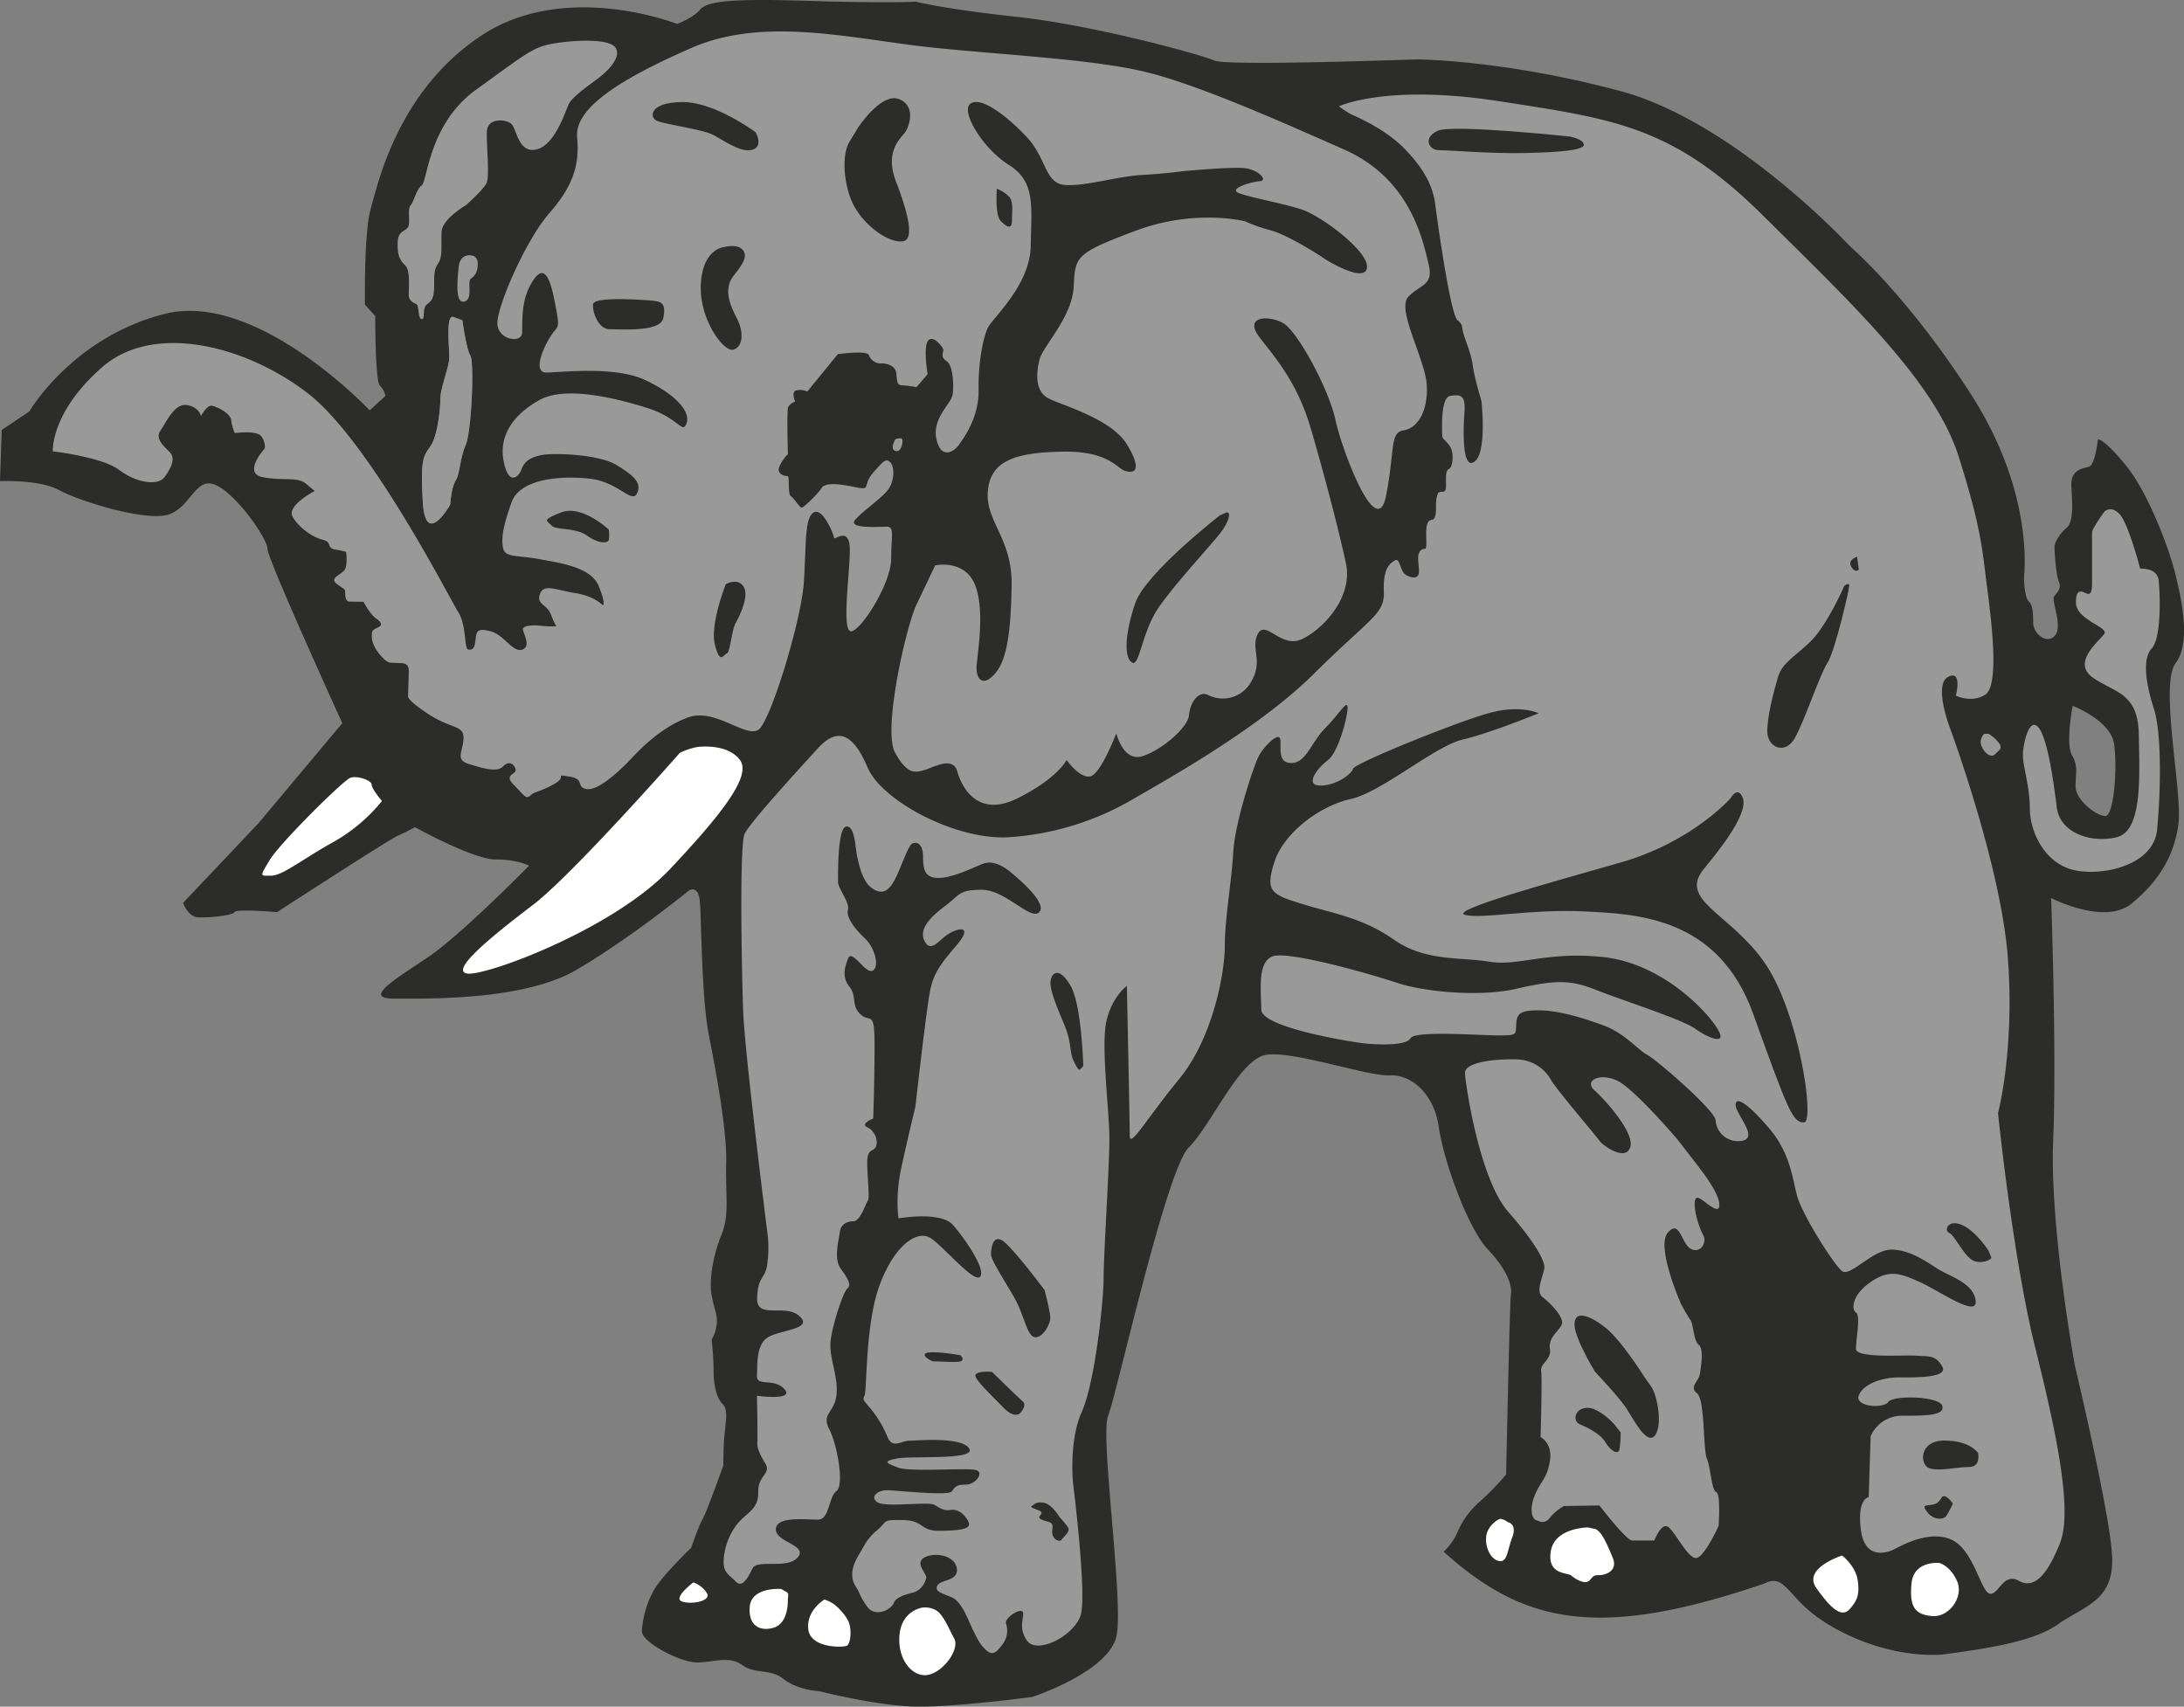 <svg id="svg2" xmlns="http://www.w3.org/2000/svg" viewBox="0 0 800 625.16"><rect x="0" y="0" width="800" height="625.16" fill="#808080" stroke="none"/><defs><style>.cls-1{fill:#2c2c2b;}.cls-2{fill:#999;}.cls-3{fill:#fff;}</style></defs><title>Elephant 08</title><g id="g4"><g id="g6"><g id="g8"><g id="g4189"><path id="path36" class="cls-1" d="M248,8.76S207.25-7.38,176.37,13s-38.09,54.83-40.6,63.59-2.09,35-2.09,35l3.76,4.18s0,23.77,1.67,25.43A8.24,8.24,0,0,1,141.2,145l-5.78,5.32S94.09,106.37,60.25,115s-49.5,35.72-49.5,35.72L.63,157.49,0,176.24s14.44-.68,21.82,3.36,32.23,11.77,40.29,8.75,9.73-14.47,17.46-10.43S98,197.43,98,201.13s27.38,63.77,27.38,63.77L94.82,301.4,67.06,330.73s1.79,5.14,5.61,5.3,12.58-.64,13.21-1.92,15.61,0,15.61,0,41-26.59,44.15-27.95S152,303,152,303s21.35,11.83,29.52,11.83,12.27,2.28,12.27,2.28-25,25.48-37.25,33.68-23.62,15-12.26,15,47.23.9,66.76-10.47,41.33-29.13,41.33-29.13,3.43-2.27,4,4.1.55,34.89,3.28,48.84,6.66,34.9,6.35,47,1.29,18.79-1.7,26.1-4.55,16.08-3.71,21.6,2.15,7.19,2,10.55a15.14,15.14,0,0,1-1.91,6.36,111.54,111.54,0,0,1,.72,11.39c0,5.4,1.07,10,3.35,12.24s.83,7.43.48,13-.24,9.36-.24,9.36-6.2,17.36-7.61,19.71S253.15,567,253.15,567s-10.06,9.61-13.34,15a34.92,34.92,0,0,0-4.68,15.47c-.24,4,14,11.49,20.13,11.49s11.7-2.57,16.6.94,10.3,1.18,15.21,5.16,13.11,4.45,13.11,4.45,20.31,5.16,34.4,5.6,43.6-3.53,43.6-3.53,28.19-9.24,30.82-22.45-6.16-73.1-3.08-80.6,21.15-89.83,29.51-98.2,18.49-32.15,28.18-33.91,37.44,7.92,45.36,7.49,16.3,6.6,18.06,18.94,10.57,37,18.06,44.92,8.8,13.65,8.36,16.28-1.76,66.07-1.76,66.07a101.52,101.52,0,0,1-9.83,10.09c-6.06,5.47-7.58,10.32-8.79,12.75a27,27,0,0,1-4.24,5.46C557.9,594.52,585,601,646.14,580.1c7.13-3.71,8.5,3.59,17.87,11,10.07,7.91,28.51,16.05,47.3,15,15.3-2.11,34.22-4.58,43.4-11.76,10.25-6.6,19.82-8.8,18.94-24.66S760,500.06,760,500.06s-9.24-50.65-7.92-82.35-.75-88.75-.75-88.75,19.52,10.1,29.4,2.07,15.69-17.46,17.23-29.18S791,250.91,796.88,243s2.09-23.77,0-32.53-9.78-29.81-18.25-40.1S768.46,161,768.46,161s-1,9.38-3.32,10-6.74,1-6.4,7.2.92,12.81-1.71,15.09-4.46,5.37-4.46,7.09.5,10.05,1.59,12.67-.65,3.92-1.74,5.45,3.27,10.87.32,14.3-8-.65-8-4.81-.18-6.21-1.67-7.79-1.66-7.13-1.66-8.53,3.89-30.89-19.41-67.18-44.37-54.3-44.37-54.3S635.47,44.55,593.35,33.3,520.07,21.76,519,21.76s-69.5,2.53-74.18.42S401,9.29,373,6.24,335.51.61,335.51.61s-10,.63-38.62-.28-37.7,0-40.43,3.19S248,8.76,248,8.76Zm-78.62,108.5s1.46,10.77,2.93,13,.49,27.64-1.72,32.77-2,10.28-3.66,13-2,8.81-2,8.81-9,16-10-.71.32-17,2.89-20.85,3.52-13.79,3.52-17.32,2.89-10.91,3.21-14.11-1.55-16.94,1.61-15.72Zm3.77-23.6s-4.59-1.33-5.12,4.24-1.23,13.36,2.12,12.55.88-7.42,2.39-8.39S175,99.4,175,96.67s-1.85-3-1.85-3ZM328,160.86s-2.23,3.67,0,4.31,2.72-3.2,2.56-4.15-2.56-.16-2.56-.16Zm128.1-79.77s-18.28-4.82-40.41,3.52-21.81,9.31-22.45,20.53-11.23,21.49-12.51,26.63-1.61,11.55,3.2,14.11,23.1,7.38,28.88,17,2.56,10.59-.64,9.63-6.1-7.39-23.1-7.07-26.31,3.21-27.26,14.44,9,17.23,8.71,34.61-1.78,27.39-6.15,32.33-6.7,1.91-6.7-2.06,3.28-20.13-.4-30.12-14.76-7.54-14.76-7.54-3,6.3-6.83,14.38-12.42,45.9-7.89,54.15,7.41,7.43,10.92,6.39,10.29-5.15,11.94.63,7.41,17.08,22.13,9.72,17.87-14,17.87-14,4.91,7,8.76,6,9.46-15.77,9.46-15.77,2.45,10.52,9.46,8.41,16.81-10.51,17.17-15.07,3.5-9.11,7-7.36a11.83,11.83,0,0,0,15.78-4.9c4.55-7.71-.36-12.27,2.45-17.52s8.41,5.25,15.77,2.1,19.27-15.07,16.46-28-7.9-32.35-12.8-49.12-12.61-25.53-18.78-33.52,3.59-8.25,8.75-5.16,16.47,23.72,19,35.33,15.19,44.87,18.54,27.85,1.28-23.21,6.42-24,9-7,8.5-16.51-11.21-27.72-6.76-32.41,9.38-4,7.41-12-6.27-31-30.74-41.86S439.7,31.51,421,26.7s-49-6.24-78.16-9.14-62.14-12-89.59,0S210.44,40,211.4,50.3s-1.6,18-10.27,27.9-19.56,35-18.92,40.74,8.67,6.73,9,3.21-.63-11.23,3.21-18,6.42-5.46,8.66,5.77,1.49,8.93-1.22,13-6.94,13.53-1.73,13.53,24.9-2.51,36.1,2.72,16.79,11.59,15.25,15.85-2.7-1.93-14.48-5.61-29.92-8.12-39.38-2.89-15,13-13.13,22.43,5.61,5.61,6.57,2.9,3.08-4.45,7.72-5.22,20.66-.19,27,3.68,9.45,6.57,7.52,10.44-6.76-4.26-17.37-5.42-25.48,0-28.57,8.7-3.77,12.86-3.13,16.6,5.21,2.67,13.2,4.16,19.05,2.92,21.88,9.92,1.48,7,1.48,7-3.09-3.37-10-4.44-11.57-3.63-13,.27,2.56,3.76,4,7.53,2,4.33,2,4.33a31.24,31.24,0,0,1-5.56-.18c-3.51-.37-6.1,0-6.66.93s3.34,6.48-.19,7.78-6.67-5.38-11.67-6.68-5.19,0-5.55,3.15-.93,3.71-2.6,3.53-.55-8.71-3.71-13.71-32.38-62.47-54.91-80S56.4,117.9,37.43,134.5s-18.08,30.83-18.08,30.83,18.08,2.07,24.3,6.81,14.23,5.93,16.6,2.66,4.15-6.82,2-9.09-5.6-4.94-3.46-8,5.07-10,9.61-9.34,5.2,4,5.2,4,2-3.6,3.6-3.74,7.2,2.67,7.47,5.21A17,17,0,0,0,86,158.63s7.87-1.06,9.61,1.08A6.15,6.15,0,0,1,97,164.24s-8.27,9.07-.8,10.54,12.67-.27,15.87,2.4l3.21,2.67s-10.28,5.33-8.14,9.33,7.33,7.61,11.07,8.54,1.06,2.94,4.67,3.6a32,32,0,0,1,3.86.81s.9,5.28-.82,7-5.25,2.73-2.47,4.82,3,1.59,3,3.43.5,3,1.63,3,5.07.06,5.07.06,2.33,4.53,4.56,6.06,2.13,2.56,1.19,3.08-2.56,1-2.65,2.22-.53,3.69,2.61,7.63,4.06,3.28,6.29,3.41,4.71-.39,4.58,3.28-.26,8.78-.26,8.78-.92,1.26,7.57,6.75,12.91,3.88,12.73,8.83-3.19,7.79,1.94,9.37,10.43,3.19,12.55.89,4.07-.89,4.6,1.06-4.6,1.77-.71,5.66,4.43,5.48,6.19,3.88,3-1.05,8.49-4.06-.36-3.71,5.66-2.83,2.29,4.06,6.53,4.6,12-6.74,15.9-10.86,11.29-11.84,21.2-15.42,21.47,8,25.87,4.4,15.69-40.18,16.52-54.5.27-23.11,3.58-25,7.42,8.26,7.42,9.36,5.78-4.68,5.78,4.41-3.3,31.09.83,29.72,14.31-17.89,14.31-26.42,1.38-11.84-1.65-11.84-14.31.82-11.56-2.48,9.55-7.69,12.09-11.11,2.29-8.76.74-10.06-2.11-.81-6.2,3.85-.44,6.58-6.45,5.34-11.1-1.86-12.46.31-6.46,7.09-7.26,7.15-2.8-3.48-4-4.17-.37-7.52-1.18-7.39-3.91-.62-3.16-3.05a15.14,15.14,0,0,1,3.28-5s-.51-16,.12-17.31a5,5,0,0,1,2.53-1.9s-1.77-3.93.77-4.18a5.89,5.89,0,0,1,3.66.51l11.2-13.71s10.69-1.52,11.37.34a4.66,4.66,0,0,0,4.41,3.07c1.69-.17,5.26.68,5.6,3.4s.17,4.59,2,4.59a40.46,40.46,0,0,1,5.44.68l4.07-4.76s-1.7-9.87.17-12.25,5.6,2.55,5.6,3.41-1.19,2.55,1.18,4.08,2.72,8.84,2.22,12.24-7.64,8.67-5.94,16.32,6.44,4.6,8.14,2.21,7.47-10,7.3-20.23,1.69-19.21,3.39-22.78,15.48-15.52,15.71-30,1.83-23.43-8-29.63-17.92-20-14-22.52S368.6,42.27,376,50.08s6.66,17.23,14.24,17.69,19.3-3.22,28-3.68,14.93-1.38,14.93-1.38,17.23-1.61,22.51-1.14,9,4.59,5.75,4.82-11.72,2.75-7.59,4.36,15.86,3.67,23,6,24.35,15.17,23.89,21.14S486.91,96,484.61,94.41s-13.33-8.5-19.3-10.1a53.92,53.92,0,0,1-9.16-3.22ZM759.22,258.54s13.82,5.32,15.14,13.82,0,26.57-3.18,26.57-10.9-5.85-10.9-10.89,1.06-7.18-1.33-11.43.27-18.07.27-18.07ZM645.74,452.44S636,468.65,634,484.87s1.62,38.92,2.43,43.38,5.68,36.09,13.38,36.09,24.33-6.89,23.11-16.22-2.84-13.79-4.87-24.73.81-35.68-4.46-47-7.29-17.43-12.56-20.68Z"/><path id="path38" class="cls-2" d="M490.55,38.91s17.23-8.27,58.9-1.79,63.2,9,96.24,41.73S708.9,140,717.51,167.38s8.62,34.53,10.42,48.21,4.31,35.63-.72,38.86-10.77.37-10.77.37,2.51-9.72-2.88-6.85.72,18.72.72,18.72,18.68,50.38,21.2,84.2-3.6,56.86-3.6,56.86,5.39,52.89,13.65,86,13.64,60.09,9,71.61-9.35,16.91-15.09,13.67-7.54,5.76-10.77,4.68-5.75-16.19-14-19.79-18.68,2.52-20.83,3.6-10.77,4.32-12.21-7.2,2.87-11.88,2.87-11.88l.72-22.31a12.44,12.44,0,0,1,11.49-7.55c8.63,0,15.81,0,14.73-3.6s-18-4-19.76-1.44-12.56,1.8-10.77-2.51,9-6.48,14.36-6.48,18.68.35,16.17-4-5-3.59-9.34-3.95-22.26,1.08-22.26-2.52,1.79-12.24,0-13.31-1.44-6.48,5.38-11.16,10.77-3.24,18,0,21.19,13.31,20.47,6.84-9.7-9-13.65-11.51-10.41-7.2-17.24-7.2-15.07,10.07-18,7.91S660.05,444.81,658.26,438s-2.6-15.72-10.18-24.64-12.31-12.05-12.31-8.65,8.38,11.8,2.62,13.11a8.2,8.2,0,0,1-9.95-7.34c0-3.67-22-22.56-25.12-24.13s-8.12-7.86-16-10.75-16.49-5.51-23.82-5.51-7.85,1.58-8.11,5.25.52,3.93-6.54,3.93-30.63-1.84-32.2,1.05-12.56,2.37-17.27,1.83S462,376.35,462,369.8s-1.57-17,3.93-19.41S502.8,357,512,360.1s29.84,5.24,43.45,2.09,19.63-3.41,28.79.27,31.8,10.85,36.7,14.36,12.61,6.66,7.71-.7-21-23.48-41.7-25.58-30.83,3.5-41.34,1.74-23.48,0-35-8.06-21.73-9.45-33.29-13-14-4.56-10.52-15.42,16.82-20.68,28-23.13,30.75-19.36,41-21.77,27.8-9.63,27.8-9.63-6.18-3.09-17.16-.34-50.1,18.56-50.79,20.63-6.18,6.19-12,6.19-1.37-6.19,2.74-9.29,7.55-17.19,7.22-19.6-3.1,2.76-8.24,7.92-6.87,12.71-12.36,12.71-3.43-6.53-4.12-8.93-6.17,3.1-7.89,6.54-8.58,23.72-9.26,35.06-3.1,24.42-3.1,34.39-4.43,33.75-16.68,48.66S413.83,420.82,413.83,416s-1.06-54.85-1.06-54.85-5.33,3.73-7.46,12.78,1.06,33,1.06,43.13-2.12,42.6-2.12,51.12-3.2,38.34-8,49-3.19,26.14-3.19,26.14,5.14,40.8,2.8,48.3S380,606.17,376.22,601s-.34-9.91-1.8-10.78-6.65,2.71-5.89,4.55a8.27,8.27,0,0,1-1.44,7.74c-2,2.61-3.38,4.15-5.8,2s-3.27-4.26-4.72-7.07-4.05-10.53-7.63-12.18-6.76-2.13-5.6-4.44,7.82-1.56,7.15-6.3-7.92-6.09-11.78-4.05.68,5.7.58,7.44a7.42,7.42,0,0,1-3.86,5.13c-1.74.67-7,1.44-8,4.06s-6.85,5.44-9.73,1.48-2.28-4.32-4.31-7.55-1.44-7.08,1.08-11.28,3-6,6.94-9.35,1.44-3.73,9.34-3.6,6,4.07,13.65,3.95,11.37-.72,10.41-3.11-3.59-5-6.47-4.56-3.81-.63-6.16-1.89-18,1.1-20.84-.94.32-4.38,3.45-4.38,22.56,2.18,23.82.46,1.72-2.5,5.17-2.5,6.89-4.39,3.76-5.33-24.44.79-28.68-.94-5.64-2.19-.47-3.29S358,535,355,530.56s-19.43-2.82-22.09-2.82-6,3.13-7.84-1.41A40.2,40.2,0,0,0,318.91,516c-2.22-2.78-3.15-3-2.22-4.82s.16-26.37,5.65-40.82,13.73-19.94,18.54-16.84,16.12,16.84,18.18,14.1-5.5-13.76-10-18.92-19.9-2.41-19.9-2.41-1.37-7.56,1-18.57,5.15-22.34,5.15-22.34,4.12-36.79,5.5-43,3.76-9.28,9.6-16.16,1.37-6.53-2.41-4.47-6.86,7.57-9.26,3.1,2.06-8.94,7.55-13.07,4.81-5.84,13.39-5.84,17.84,11.34,20.93,8.25-6.28-11.18-9.43-13.91-7.29-5.45-11.32-3.81-11.2,5.12-16,5.12-5.74-2.55-5.74-7.62-2.42-5.78-4-4.94-4.23,9.3-6.53,13.52-4.82,5.19-8.2,2.77-4.47-7.6-5.31-11.1-.85-11.83-4.1-11.46-3,17.74-3,20.27,4.35,7.48,3.62,10.26,2.65,7.12,6.16,10.38,5.55,10.13,3,11.82-7.61-8-9.06-4.46-2.27,7,.49,10.47.49,6.84,4.06,10.09,5.1-2,5.1,11.47-.49,26.65-.49,26.65-4.89,1.95-2.2,3.18,4.16,4.89,3.18,7.09-3.18.49-3.18,5.87,1,13,.24,13.94-2.69,7.58-5.38,7.58-4.64,1.46-4.89,3.91-2.41,9.64.31,13.41,4,6,2.46,7.28-5.7,13.79-6.19,19.66,2.93,12.72,2.2,19.32-5.62,6.85-2.69,12.47,5.63,20.54,2.69,22.75-2.54,10.29-6.6,10.45-15.28-1.47-15.6,3.43,11.86,5.86,8,10.41-14.79.49-16.58,4.07-3.74,7.34-6.18,4.74-4.39-2.94-4.39-7.34a23.65,23.65,0,0,1,5.53-14.33c3.42-3.75,7.31-5,7.15-11.08s4.88-6.67,2.6-10.43-3.08-5.86-2.92-7.81-.15-17-.15-17,13.94,1.91,10.09-2.41-10.33-.72-10.09-5-.48-12,4.8-14.43S298,486.59,292.71,482s-15.61,1.44-15.37-6.49,2.78-7,3.64-11.88a45.28,45.28,0,0,0,.32-10.4s-8.54-67.43-9.09-83.12-1.38-60.55.55-64.68,19.46-23.25,26.82-31.31,13-5.26,18.22,7,32.24,26.63,51.51,25.57a103,103,0,0,0,45.2-13.66c9.46-5.61,45.55-25.18,66.54-46s26.19-22,25.85-30.28,2-10.27,4-11.45,1.85,3.87,4,5.22,4.87,1.68,4.87-1.18-1-6.22.67-7.74,2.19,1.34,2-4.7.84-6.23,2.35-6.57S526,185,526,185s0-4.26,1.25-4.74,2.45.87,2.42-2.69-.16-5.13,1.16-5.84,1.68-5.18.72-7.39-3.25-3.6-3.25-4.42-.91-14.32,2.93-14.9,5.67-.39,5.19,6.15-.87,21.36,3.74,17.9,2.49-22.22,2.49-22.22-2.63-8.72-3.1-12.51-1.74-7-3.16-11.08,0-3.79-2.53-6-7.19-34.9-8.07-42-4-13.14-11.09-20.56-17.93-12-19.47-12.67a31.08,31.08,0,0,1-4.73-3.08ZM169.34,117.26s1.46,10.77,2.93,13,.49,27.64-1.72,32.77-2,10.28-3.66,13-2,8.81-2,8.81-9,16-10-.71.32-17,2.89-20.85,3.52-13.79,3.52-17.32,2.89-10.91,3.21-14.11-1.55-16.94,1.61-15.72l3.16,1.21Zm3.77-23.6s-4.59-1.33-5.12,4.24-1.23,13.36,2.12,12.55.88-7.42,2.39-8.39S175,99.4,175,96.67s-1.85-3-1.85-3ZM328,160.86s-2.23,3.67,0,4.31,2.72-3.2,2.56-4.15-2.56-.16-2.56-.16ZM614.61,417.57s-15.62-18.39-22-21.6-12.61-.21-8.55,3.42,15,15.82,13.05,21S586.8,419.28,586,418s-15.61-18.6-17.75-22.23a14.72,14.72,0,0,0-12.62-7.71c-6.62-.21-19.25.65-19,5.14s5.34,38.7,15.83,50.68,13.25,18,13.25,20.32S562.21,473,565,475.1s8.34,7.69,7,10.25-4.91,4.71-4.27,8.77-3.63,5.14-3.2,8.13-.22,24.16-.22,24.16,4.49,2.15,3.42,8.77-3.42,7.27-5.56,12.62-.85,8.55.43,9,3.2,1.71,5.13-.85a18,18,0,0,1,5.14-4.29l13-.21s9.83,12.84,12,12.84h8.13s2.57-6.85,5.13-4.92,7.27,11.76,10.27,11.33,8.12-11.76,8.12-11.76.86-11.76-.86-12.4-1.92-8.34-3.42-12.19-.64-21.61-3.63-24,.64-4.28,1.06-7.06,1.51-9.2-.42-10.69-1.92-7.49-3-9-3.42-5.77-3.42-5.77-9.4-21.18-4.91-26.31,4.91,4.27,8.55,6,5.77-2.57,4.49-4.92-3.2-7.7-3.2-11.55,1.91-2.14,4.48-.21,4.92,3.42,4.5-.22-5.35-10.47-7.28-12.82c1.93,2.35-7.9-10.27-7.9-10.27ZM770.8,187.46s-4.49,6.19-4.49,7.59v18.29c0,2.82-.29,4.22-1.41,4.22s-4.49-3.38-4.49,3.09,12.08,9,10.39,11.54-12.08,10.41-4.21,16,16.57,5.35,16.85,20.81,1.4,35.45-8.15,37.7-20.77-1.68-21.9-11-3.37-25.32-6.74-29.26S741,272.42,741,276.64s2.53,11.54,2.53,19.41,4.49,18.29,13.75,21.94,31.46.29,32.86-14.06,1.68-35.44-1.13-44.17-4.49-18.28-.84-22.22,3.08-20.26,2.53-25-6.75-4.22-6.75-4.22-4.22-16.34-7.49-19.92-5.7-.9-5.7-.9Zm-43.95,81.33a4.08,4.08,0,0,0-1,4.55c1.11,2.73,3.63,4.35,4.95,2.94s2.72-1.93,1.61-3.85a13.47,13.47,0,0,0-4-3.64ZM456.14,81.09s-18.28-4.82-40.41,3.52-21.82,9.31-22.45,20.53-11.23,21.49-12.51,26.63-1.61,11.55,3.2,14.11,23.1,7.38,28.88,17,2.56,10.59-.65,9.63-6.09-7.39-23.09-7.07-26.31,3.21-27.26,14.44,9,17.23,8.71,34.61-1.78,27.39-6.15,32.33-6.7,1.91-6.7-2.06,3.28-20.13-.4-30.12-14.76-7.54-14.76-7.54-3,6.3-6.84,14.38-12.41,45.9-7.88,54.15,7.41,7.43,10.92,6.39,10.29-5.15,11.93.63,7.42,17.08,22.14,9.72,17.87-14,17.87-14,4.91,7,8.76,6,9.46-15.77,9.46-15.77,2.45,10.52,9.46,8.41,16.81-10.51,17.17-15.07,3.5-9.11,7-7.36a11.82,11.82,0,0,0,15.77-4.9c4.56-7.71-.35-12.27,2.45-17.52s8.42,5.25,15.78,2.1,19.27-15.07,16.46-28-7.91-32.35-12.8-49.12-12.61-25.53-18.79-33.52,3.6-8.25,8.76-5.16,16.47,23.72,19,35.33,15.19,44.87,18.53,27.85,1.29-23.21,6.43-24,9-7,8.5-16.51-11.21-27.72-6.77-32.41,9.39-4,7.42-12-6.27-31-30.74-41.86S439.7,31.51,421,26.7s-49-6.24-78.15-9.14-62.14-12-89.59,0S210.44,40,211.4,50.3s-1.6,18-10.27,27.9-19.56,35-18.92,40.74,8.67,6.73,9,3.21-.63-11.23,3.21-18,6.42-5.46,8.66,5.77,1.49,8.93-1.22,13-6.94,13.53-1.73,13.53,24.9-2.51,36.1,2.72,16.79,11.59,15.25,15.85-2.7-1.93-14.48-5.61-29.92-8.12-39.38-2.89-15,13-13.13,22.43,5.6,5.61,6.57,2.9,3.08-4.45,7.72-5.22,20.66-.19,27,3.68,9.46,6.57,7.53,10.44-6.76-4.26-17.38-5.42-25.48,0-28.56,8.7-3.78,12.86-3.13,16.6,5.21,2.67,13.2,4.16,19.05,2.92,21.88,9.92,1.48,7,1.48,7-3.09-3.37-10-4.44-11.57-3.63-13,.27,2.56,3.76,4,7.53,2,4.33,2,4.33a31.24,31.24,0,0,1-5.56-.18c-3.51-.37-6.1,0-6.66.93s3.34,6.48-.19,7.78-6.67-5.38-11.67-6.68-5.19,0-5.55,3.15-.93,3.71-2.6,3.53-.55-8.71-3.71-13.71-32.38-62.47-54.91-80S56.4,117.9,37.42,134.5s-18.08,30.83-18.08,30.83,18.08,2.07,24.31,6.81,14.23,5.93,16.6,2.66,4.15-6.82,2-9.09-5.6-4.94-3.46-8,5.07-10,9.6-9.34,5.21,4,5.21,4,2-3.6,3.6-3.74,7.2,2.67,7.47,5.21A17,17,0,0,0,86,158.63s7.87-1.06,9.61,1.08A6.15,6.15,0,0,1,97,164.24s-8.27,9.07-.8,10.54,12.67-.27,15.87,2.4l3.21,2.67s-10.28,5.33-8.14,9.33,7.33,7.61,11.07,8.54,1.06,2.94,4.67,3.6a32,32,0,0,1,3.86.81s.89,5.28-.82,7-5.25,2.73-2.47,4.82,3,1.59,3,3.43.51,3,1.64,3,5.07.06,5.07.06,2.33,4.53,4.56,6.06,2.12,2.56,1.19,3.08-2.56,1-2.65,2.22-.53,3.69,2.61,7.63,4.06,3.28,6.29,3.41,4.7-.39,4.58,3.28-.26,8.78-.26,8.78-.92,1.26,7.56,6.75,12.91,3.88,12.74,8.83-3.19,7.79,1.94,9.37,10.43,3.19,12.55.89,4.07-.89,4.6,1.06-4.6,1.77-.71,5.66,4.43,5.48,6.19,3.88,3-1.05,8.48-4.06-.35-3.71,5.66-2.83,2.3,4.06,6.54,4.6,12-6.74,15.9-10.86,11.29-11.84,21.2-15.42,21.47,8,25.87,4.4S293.68,227,294.5,212.7s.28-23.11,3.59-25,7.42,8.26,7.42,9.36,5.78-4.68,5.78,4.41-3.3,31.09.83,29.72,14.31-17.89,14.31-26.42,1.38-11.84-1.65-11.84-14.31.82-11.56-2.48,9.54-7.69,12.09-11.11,2.29-8.76.74-10.06-2.11-.81-6.2,3.85-.44,6.58-6.45,5.34-11.11-1.86-12.47.31-6.45,7.09-7.25,7.15-2.8-3.48-4-4.17-.37-7.52-1.19-7.39-3.9-.62-3.16-3.05a15.27,15.27,0,0,1,3.29-5s-.51-16,.12-17.31a5,5,0,0,1,2.53-1.9s-1.77-3.93.76-4.18a5.92,5.92,0,0,1,3.67.51l11.19-13.71s10.7-1.52,11.38.34a4.66,4.66,0,0,0,4.41,3.07c1.69-.17,5.26.68,5.6,3.4s.17,4.59,2,4.59a40.46,40.46,0,0,1,5.44.68l4.07-4.76s-1.7-9.87.17-12.25,5.6,2.55,5.6,3.41-1.19,2.55,1.18,4.08,2.72,8.84,2.21,12.24-7.63,8.67-5.93,16.32,6.44,4.6,8.14,2.21,7.47-10,7.3-20.23,1.69-19.21,3.39-22.78,15.48-15.52,15.71-30,1.83-23.43-8-29.63-17.92-20-14-22.52S368.6,42.27,376,50.08s6.66,17.23,14.24,17.69,19.3-3.22,28-3.68,14.93-1.38,14.93-1.38,17.23-1.61,22.51-1.14,9,4.59,5.75,4.82-11.72,2.75-7.59,4.36,15.86,3.67,23,6,24.35,15.17,23.89,21.14S486.9,96,484.61,94.41s-13.33-8.5-19.3-10.1a54.31,54.31,0,0,1-9.17-3.22ZM170.53,75.25s-8.58,5-8.79,9.67.43,8.93-1.07,11.29-1.62,3.33-1.62,7.31-.31,5.9-1.6,7.09-2,1.18-2.15,3.65-.21,3-1.17,2.47-.75-4.62-1.4-5.15-2.89-1-3-3.34.75-9-1.29-11-2.89-3.76-2.79-8.28,2.68-4,3.76-5.69-.33-6.45,1-8.06,2-5.69,4.08-7.3,2.58-22.57,19.83-35,20.59-15.48,27.53-16.8,21.91-2.4,23.82,1.68-4.55,9.36-6.59,10.92-9.45,6.6-10.77,9.48-5.08,15-11.81,16.55-7.21-7.68-9.24-9.4-8.78-2.35-8.93,3,1.1,16.3-.16,18.8-7.6,8.14-7.6,8.14Z"/><path id="path40" class="cls-1" d="M591.3,521.71s-5.78-6.42-10.27-6-4.92,4.92-2.35,6,7.48,3.42,9.41,6.63,4.7,4.7,5.13,2.56a42.69,42.69,0,0,0,.43-6.2l-2.35-3Z"/><path id="path42" class="cls-1" d="M724.5,532.14s-2.88-4.46-12.3-4.46S703,536.86,707,537.91s9.43-.53,14.14-.53,3.4-5.24,3.4-5.24Z"/><path id="path44" class="cls-1" d="M715.34,550.76s-2.88-4.2-4.19-2.1-2.09,2.36-4.19,2.62-2.87.26-.78,2.88,5.76,2.63,6.81,1.06a42.57,42.57,0,0,0,2.35-4.46Z"/><path id="path46" class="cls-1" d="M728.43,458.18s-4.45-7.08-9.68-9.44-6.81,2.1-4.72,2.89,5.76,9.7,9.69,10.48,5.76-1.31,5.76-1.31Z"/><path id="path48" class="cls-1" d="M633.85,292.47s-14.11,16-40.09,23.42-63.2,17.64-57.1,19.24,24.38-2.24,43.62-1.28,49.08,1.93,61.91,37.53,14.43,39.77,18.6,39.77-1.92-41.06-14.75-59-31.43-22.45-21.81-34,16-21.49,14.11-26-4.49.32-4.49.32Z"/><path id="path50" class="cls-3" d="M710.44,572.53s-9.45-1.08-10.26,7.56,1.35,11.34,7.56,11.88,11.61-7,9.18-12.69-6.48-6.75-6.48-6.75ZM139.92,293.41A62.33,62.33,0,0,1,122,308.5c-11.31,6.29-18.54,12.26-22.63,12.26s-4.4.63-.63-5.66,27-29.24,29.56-30.18,7.85.94,7.85,2.52S139.92,293.41,139.92,293.41ZM249,275.8s-39.3,44.64-53.76,55.65S164.76,355.34,171,356.6s53.45-16,74.52-38.35,29.56-34.59,25.47-39.94-12.58-5-15.41-4.71a24.71,24.71,0,0,0-6.6,2.2Zm5,303.83s-7.68,5.76-4.19,7,11-.17,9.08-3.14a9.68,9.68,0,0,0-4.89-3.84Zm83.84,9.25s-7.68,1-8.38,10.31,5.41,15.89,11.18,14.15,10.82-9.61,8.91-13.1-3.85-8.39-6.29-10.13A7.89,7.89,0,0,0,337.89,588.88Zm-35.81-3s-6.81,4-5.94,11,12.93,6.64,14.15,5.94,1.75-5.07.87-8-4.19-6.11-5.58-7.16a14.6,14.6,0,0,0-3.5-1.75Zm-15.89-3.83s-11-.88-11.53,6.63,4.55,8.91,8.91,7.51,5.06-7.16,5.06-9.61.7-2.79-.87-3.66l-1.57-.87Zm266.2-24.46s3.49.52,1.58,5.59-1.75,9.43-5.07,8.56-5.06-5.94-4.37-9.44,4.19-5.94,5.24-5.94a6,6,0,0,1,2.62,1.23Zm29.35,1.92s-12.23,0-13.63,8.73,6.11,7.69,7.52,8.91,4.88,3.32,6.46,1.92,1.22-2.09,3.67-2.09,7-1.57,5.06-6.29-4.19-10.14-6.63-10.66l-2.45-.52Zm93.07,10.29s-14.58,4.59-9.45,11.87,9.18,11.07,12.14,7.84,3.79-5.67,3-10.8-5.67-8.91-5.67-8.91Z"/><path id="path52" class="cls-1" d="M675.55,214.63s-6.42,15-13,21-9.84,7.48-11.34,12.61-3.85,13.91-3.85,19.68,6.42,8.77,10,2.57,9.19-23.31,12-27.6,8-26.81,8-28.31S675.55,214.63,675.55,214.63Z"/><path id="path54" class="cls-1" d="M680.25,203.94s-3.63,1.07-2.14,3.63,2.78,1.08,2.78,1.08Z"/><path id="path56" class="cls-1" d="M574.82,50s-42.52-4.52-48.1-2.13S523.27,55,527,55s18.87,1.33,31.62,1.06,22-1.06,21.53-3.19S574.82,50,574.82,50Z"/><path id="path58" class="cls-1" d="M602.2,504.17s-8.55-13.68-14.54-18.18-10.91-6-10.91-.85,7.49,17.32,7.49,17.32,8.76,9.2,11.54,13.47,7.28,13.26,10.27,10.06,1.28-14.54-1.28-18.18l-2.57-3.64Z"/><path id="path60" class="cls-1" d="M314.38,46.63s8.5-12.86,14.94-10.33,3.67,10.33,2.06,12.4-7.35,6.89-3.21,17.69,7.11,21.36,2.53,22-12.41-4.36-17-11.48-5.74-19.76-2.53-25l3.22-5.29Zm50.76,22.5s-.73,9.53,1.36,11.73,4.2,3.57,4.2-.2.52-6.61-.95-8.49a12.14,12.14,0,0,0-4.61-3ZM276.79,48.46s-15-11.24-27-11.06-11.81,5.44-9.37,6.75,16.87,3.19,20.8,5.25,10.3,6.74,14.43,5.43,1.12-6.37,1.12-6.37Zm-11.24,42s-7.87.19-8.81,13.12S265,129,268.54,128.09s4.13-6.18,1.32-11.61-4.87-10.87-.94-15.74,4.88-7.31,3-9.37-6.37-.94-6.37-.94ZM237.24,110s-19.66-1.59-20,1.41,2.06,9.18,6,9.18,18.55,1.12,19.68-3.94-.57-5.8-1.88-6.18A21.77,21.77,0,0,0,237.24,110ZM223,194s-9.82-9.27-17.41-6.3-5.19,3-3.53,4.81,8.53.56,13,3.71,7.22,2.6,7.78,1.85S223,194,223,194Zm42.86,20s-5.87,14.67-4,22.14,3.19,3.6,4.4,3.2,1.73-8.41,3.19-11.08,5.07-9.86,2.94-13.34S265.81,214,265.81,214Z"/><path id="path62" class="cls-1" d="M446.94,188.69S419.5,210,415.81,221s-4.19,19.52-1.27,21.62,3.55-11.09,10-20.29,19-22.58,22.54-27.17,3.91-8.23,1.87-7.33l-2,.91Z"/><path id="path64" class="cls-1" d="M388.15,555.77s-2.82-4.8-5.69-5.28-3.47.48-4.55,1.2,3.83,1.44,3.59,2.52-2,1.68.6,2.64,3.83.48,3.35,3.6,2.51,4.8,3.47,3.47,3.35-3,2.16-4.67a37.24,37.24,0,0,0-2.93-3.48ZM363.3,502.51s-7.18-.6-5.86,2,7.66,8.51,10.29,11.27,5,2.89,6,1.8,2.27-3.11.83-4.31-11.25-10.8-11.25-10.8Zm19.34-29.93s-9.86-13.24-14.48-17.39-5.25,2.71-5.1,4.62,4.46,8.62,8.28,15.16,4.78,14.35,7.65,14.83,5.72-4.63,5.72-7-2.07-10.2-2.07-10.2Zm14.17-82.13s-.62-22.28-4.58-29.22-6.93-5.39-7.41-1.8,3.59,12.21,5.5,17.11,1.68,8.85,2.51,11,2.16,4.54,2.64,4.31A7.24,7.24,0,0,0,396.81,390.45Zm-44.93,106s-8.09-1.49-11.81-1,1.2,3.36,2,3.24,7.91.48,9.7,0S351.88,496.45,351.88,496.45Z"/></g></g></g></g></svg>